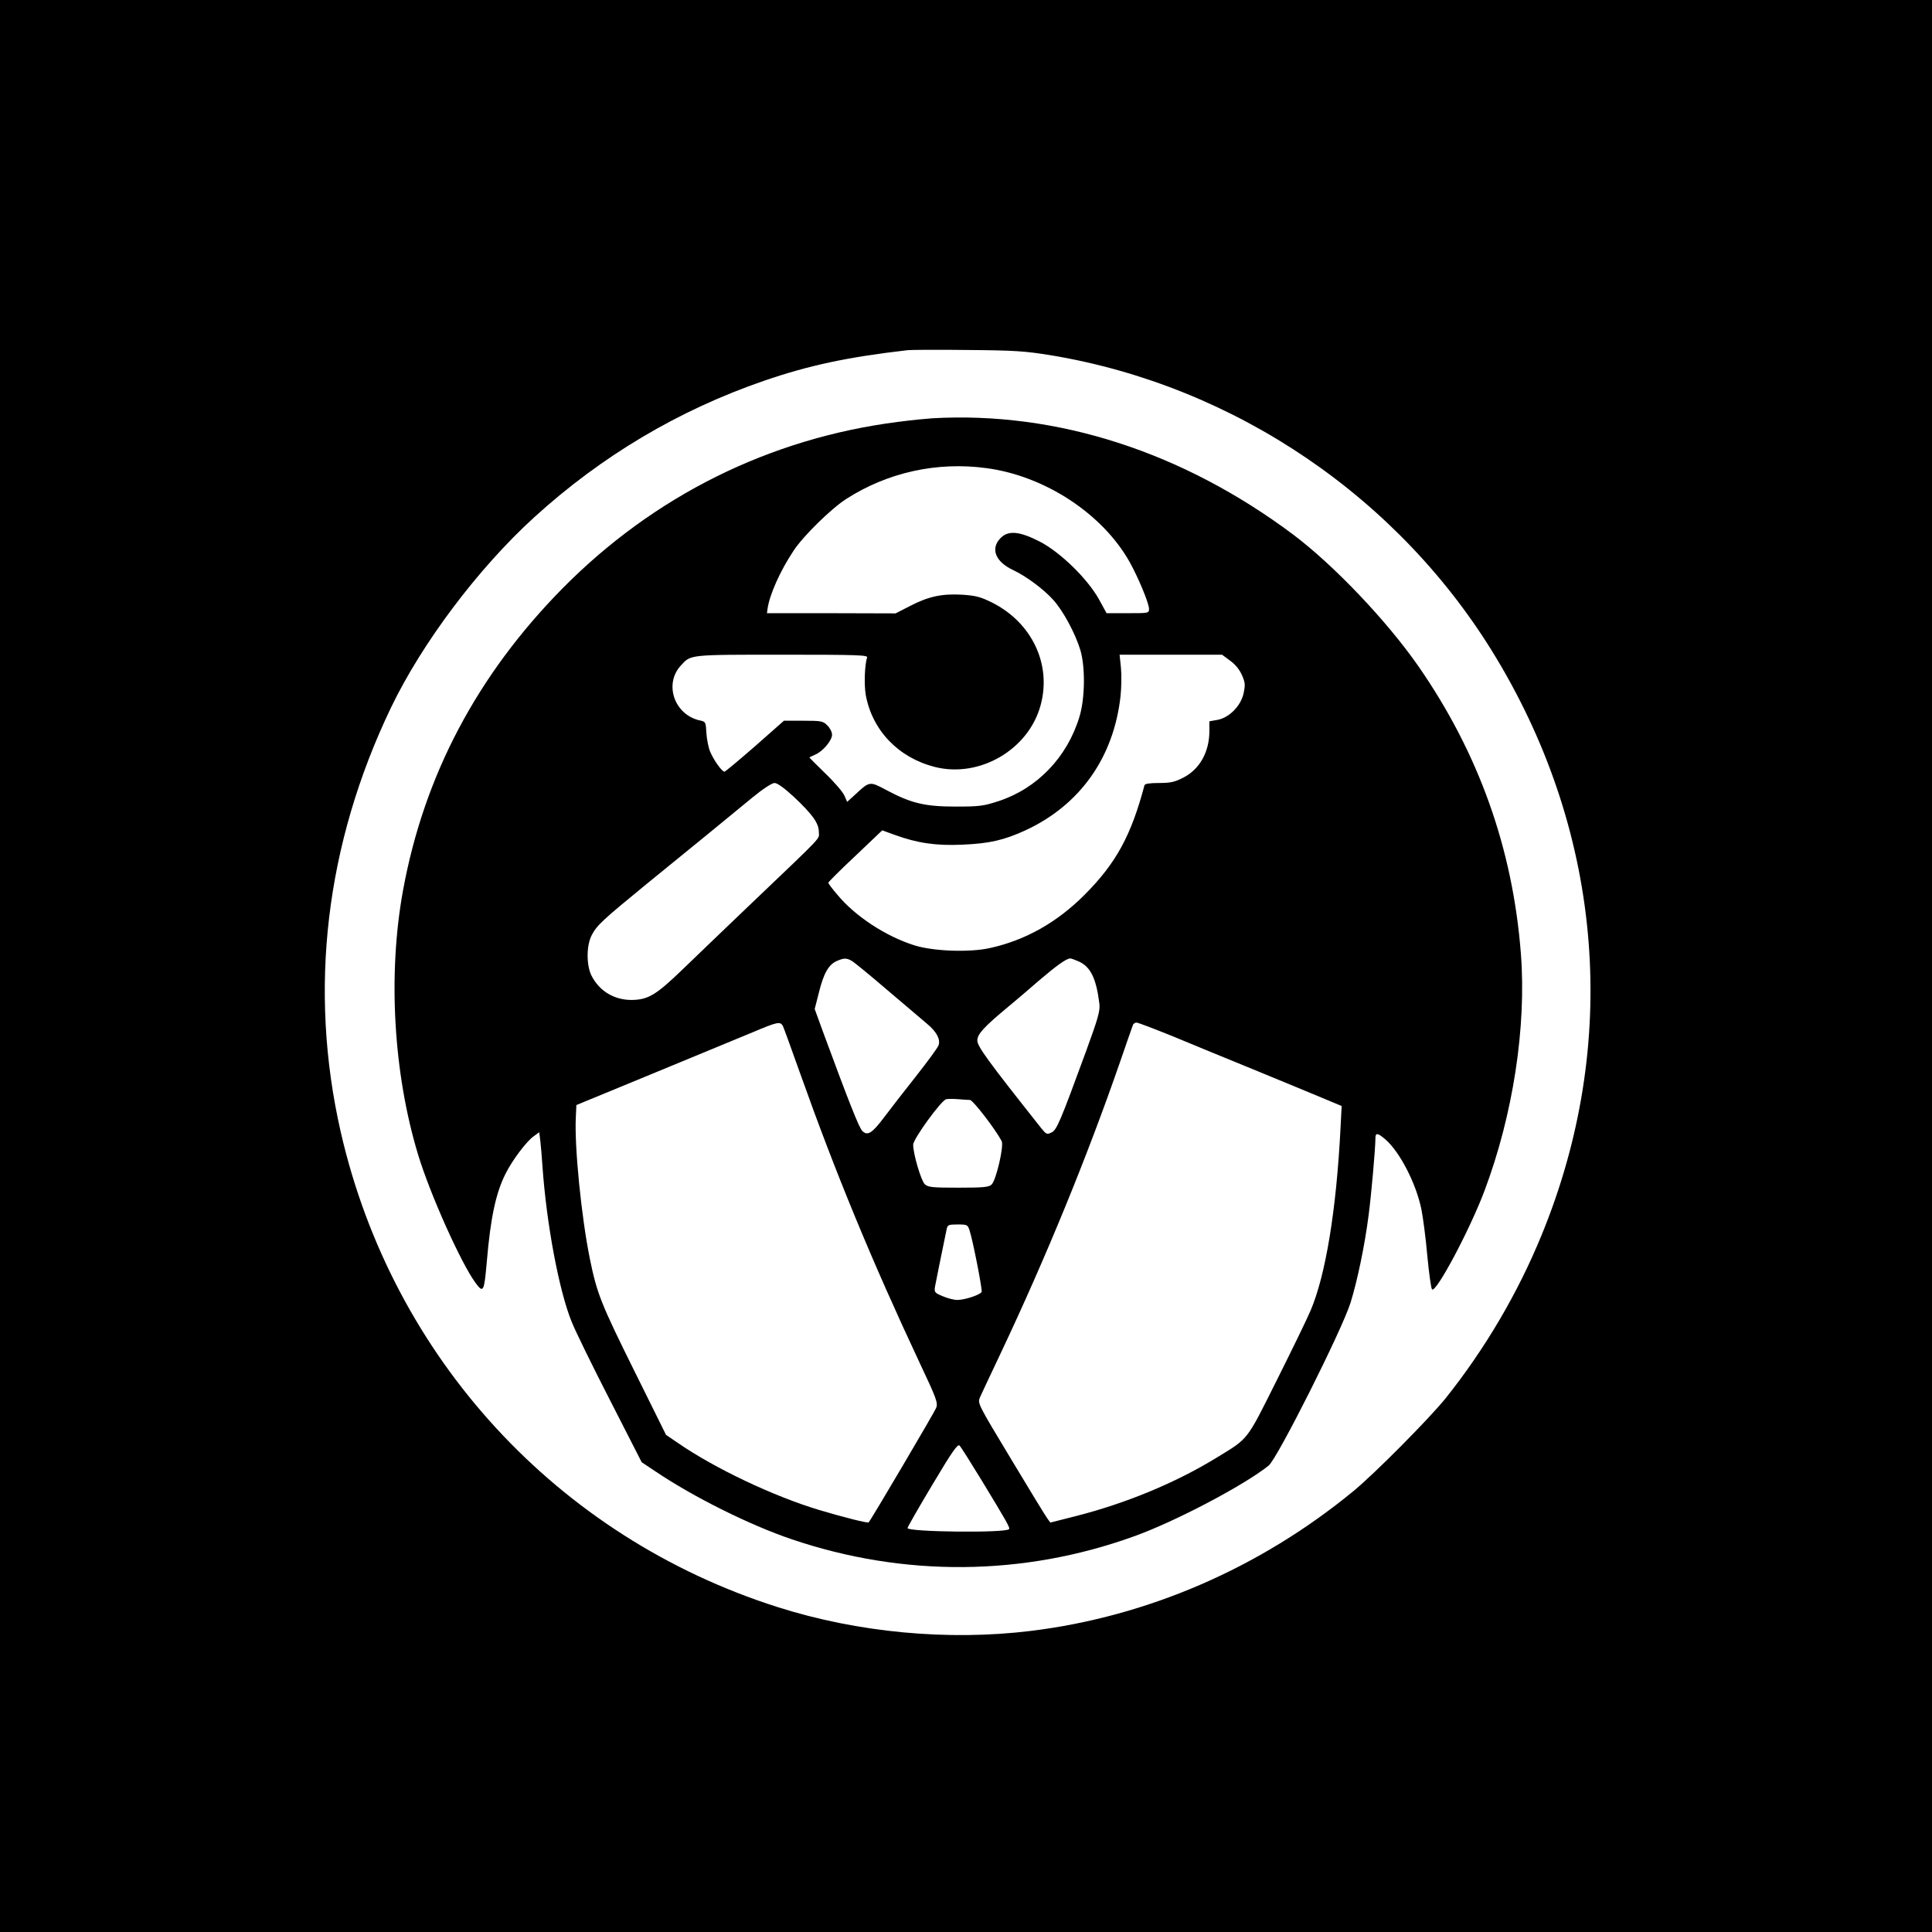 <?xml version="1.0" standalone="no"?>
<!DOCTYPE svg PUBLIC "-//W3C//DTD SVG 20010904//EN"
 "http://www.w3.org/TR/2001/REC-SVG-20010904/DTD/svg10.dtd">
<svg version="1.0" xmlns="http://www.w3.org/2000/svg"
 width="40pt" height="40pt" viewBox="0 0 1024 1024"
 preserveAspectRatio="xMidYMid meet">

<g transform="translate(0,1024) scale(0.1,-0.1)"
stroke="none">
<path d="M0 5120 l0 -5120 5120 0 5120 0 0 5120 0 5120 -5120 0 -5120 0 0
-5120z m5570 3237 c976 -162 1852 -757 2362 -1607 568 -945 654 -2047 238
-3058 -125 -305 -298 -600 -507 -862 -85 -106 -380 -404 -493 -496 -495 -406
-1088 -662 -1705 -738 -440 -54 -919 -9 -1343 126 -1168 371 -2042 1322 -2316
2518 -172 755 -81 1526 267 2251 165 342 460 735 757 1006 359 327 767 569
1220 725 239 82 441 125 760 162 19 2 163 3 320 1 251 -2 304 -6 440 -28z"/>
<path d="M4940 8023 c-30 -2 -111 -10 -180 -19 -681 -87 -1294 -392 -1779
-883 -453 -460 -734 -993 -845 -1601 -81 -444 -51 -968 80 -1400 63 -208 226
-572 304 -679 42 -57 46 -49 60 110 20 236 48 366 100 469 35 70 109 169 148
197 l30 22 6 -47 c3 -26 8 -85 11 -132 22 -311 88 -661 155 -826 20 -50 112
-238 204 -417 l167 -327 72 -48 c203 -137 501 -285 722 -360 595 -202 1228
-197 1815 15 216 77 583 270 714 375 46 37 388 717 434 863 36 116 75 301 96
465 14 106 36 354 36 407 0 31 12 29 54 -7 77 -68 162 -234 190 -371 8 -41 23
-151 31 -245 9 -93 20 -173 25 -178 21 -21 201 317 279 525 150 400 222 866
192 1254 -43 558 -224 1064 -544 1525 -168 241 -447 534 -662 696 -586 439
-1254 655 -1915 617z m287 -264 c311 -41 618 -243 761 -499 45 -81 102 -217
102 -247 0 -23 -2 -23 -112 -23 l-113 0 -40 73 c-61 110 -206 251 -315 307
-106 54 -165 60 -206 19 -56 -56 -29 -126 65 -170 68 -32 162 -101 213 -158
53 -58 118 -180 144 -266 27 -91 25 -258 -5 -355 -65 -214 -224 -379 -428
-446 -80 -26 -101 -29 -228 -29 -162 0 -235 17 -368 88 -88 47 -88 47 -166
-26 l-41 -37 -14 32 c-7 18 -52 71 -100 117 -47 46 -86 85 -86 86 0 1 14 8 30
15 41 17 90 75 90 106 0 14 -11 36 -25 49 -22 23 -31 25 -127 25 l-103 0 -153
-135 c-85 -74 -158 -135 -162 -135 -14 0 -57 61 -76 106 -9 21 -18 66 -20 99
-3 57 -4 60 -32 66 -137 28 -195 193 -103 292 53 58 41 57 537 57 403 0 455
-2 450 -15 -13 -36 -17 -144 -7 -200 35 -187 173 -331 366 -380 237 -60 498
92 561 329 58 216 -47 436 -257 542 -63 31 -86 37 -159 42 -108 6 -178 -9
-275 -59 l-78 -40 -341 1 -341 0 3 22 c10 74 66 201 138 309 51 78 200 224
280 275 220 141 482 198 741 163z m1292 -1020 c27 -19 50 -47 63 -76 18 -41
19 -52 9 -99 -15 -67 -78 -130 -141 -140 l-40 -7 0 -51 c0 -112 -52 -204 -139
-248 -45 -23 -68 -28 -128 -28 -50 0 -75 -4 -77 -12 -71 -267 -150 -412 -316
-579 -147 -148 -316 -243 -504 -284 -108 -24 -301 -17 -401 15 -151 48 -313
154 -407 268 -27 31 -48 60 -48 63 0 4 64 68 143 142 l143 136 66 -24 c121
-44 219 -58 357 -52 145 6 223 24 338 77 288 134 466 386 502 710 5 47 6 115
2 153 l-7 67 271 0 272 0 42 -31z m-2313 -721 c101 -95 134 -141 134 -188 0
-41 37 -2 -375 -395 -121 -116 -277 -265 -347 -333 -142 -137 -183 -161 -271
-162 -91 0 -168 46 -210 125 -30 56 -30 164 0 220 27 51 57 79 293 272 107 87
255 208 329 268 74 61 176 145 229 188 56 46 104 77 117 77 15 0 51 -26 101
-72z m307 -870 c12 -6 96 -75 187 -153 91 -77 186 -158 212 -180 51 -42 73
-82 63 -114 -3 -12 -57 -85 -119 -164 -62 -78 -138 -177 -170 -219 -64 -85
-88 -100 -116 -72 -17 17 -73 159 -205 517 l-47 129 22 86 c25 103 52 149 94
168 39 17 52 17 79 2z m1200 -2 c66 -27 97 -89 114 -226 4 -39 -6 -74 -70
-250 -139 -379 -156 -420 -185 -433 -23 -11 -27 -9 -53 23 -283 357 -339 434
-339 465 0 34 34 71 165 180 33 27 106 89 162 138 94 80 145 117 166 117 4 0
22 -6 40 -14z m-1564 -343 c5 -10 47 -126 94 -258 186 -523 379 -991 634
-1534 87 -184 95 -207 85 -233 -8 -21 -343 -590 -358 -607 -5 -5 -133 27 -263
66 -239 72 -549 218 -748 355 l-63 43 -165 333 c-180 363 -201 415 -239 602
-45 223 -82 595 -74 749 l3 64 410 169 c226 93 462 191 525 217 130 55 145 58
159 34z m2068 -56 c98 -41 291 -120 428 -176 138 -57 299 -123 358 -148 l108
-45 -6 -117 c-22 -435 -79 -781 -159 -968 -18 -43 -99 -209 -179 -369 -163
-326 -147 -305 -322 -412 -216 -132 -477 -240 -744 -308 l-134 -34 -16 22 c-9
12 -96 154 -193 316 -176 292 -177 294 -164 326 8 17 57 123 111 236 240 508
457 1038 631 1540 35 102 66 191 69 198 2 6 11 12 19 12 8 0 94 -33 193 -73z
m-1076 -337 c15 0 133 -152 168 -218 13 -25 -29 -206 -53 -230 -14 -14 -41
-17 -175 -17 -139 0 -161 2 -179 18 -20 18 -62 161 -62 210 0 30 148 234 175
241 11 2 40 2 64 0 24 -2 52 -4 62 -4z m-2 -692 c18 -55 68 -312 64 -325 -6
-15 -88 -43 -129 -43 -18 0 -53 9 -78 20 -43 18 -45 21 -40 52 5 27 36 181 61
301 5 25 9 27 58 27 51 0 54 -1 64 -32z m65 -1326 c131 -216 151 -250 144
-257 -20 -21 -538 -15 -538 6 0 5 59 108 132 230 106 178 134 217 144 207 7
-7 60 -91 118 -186z"/>
</g>
</svg>
